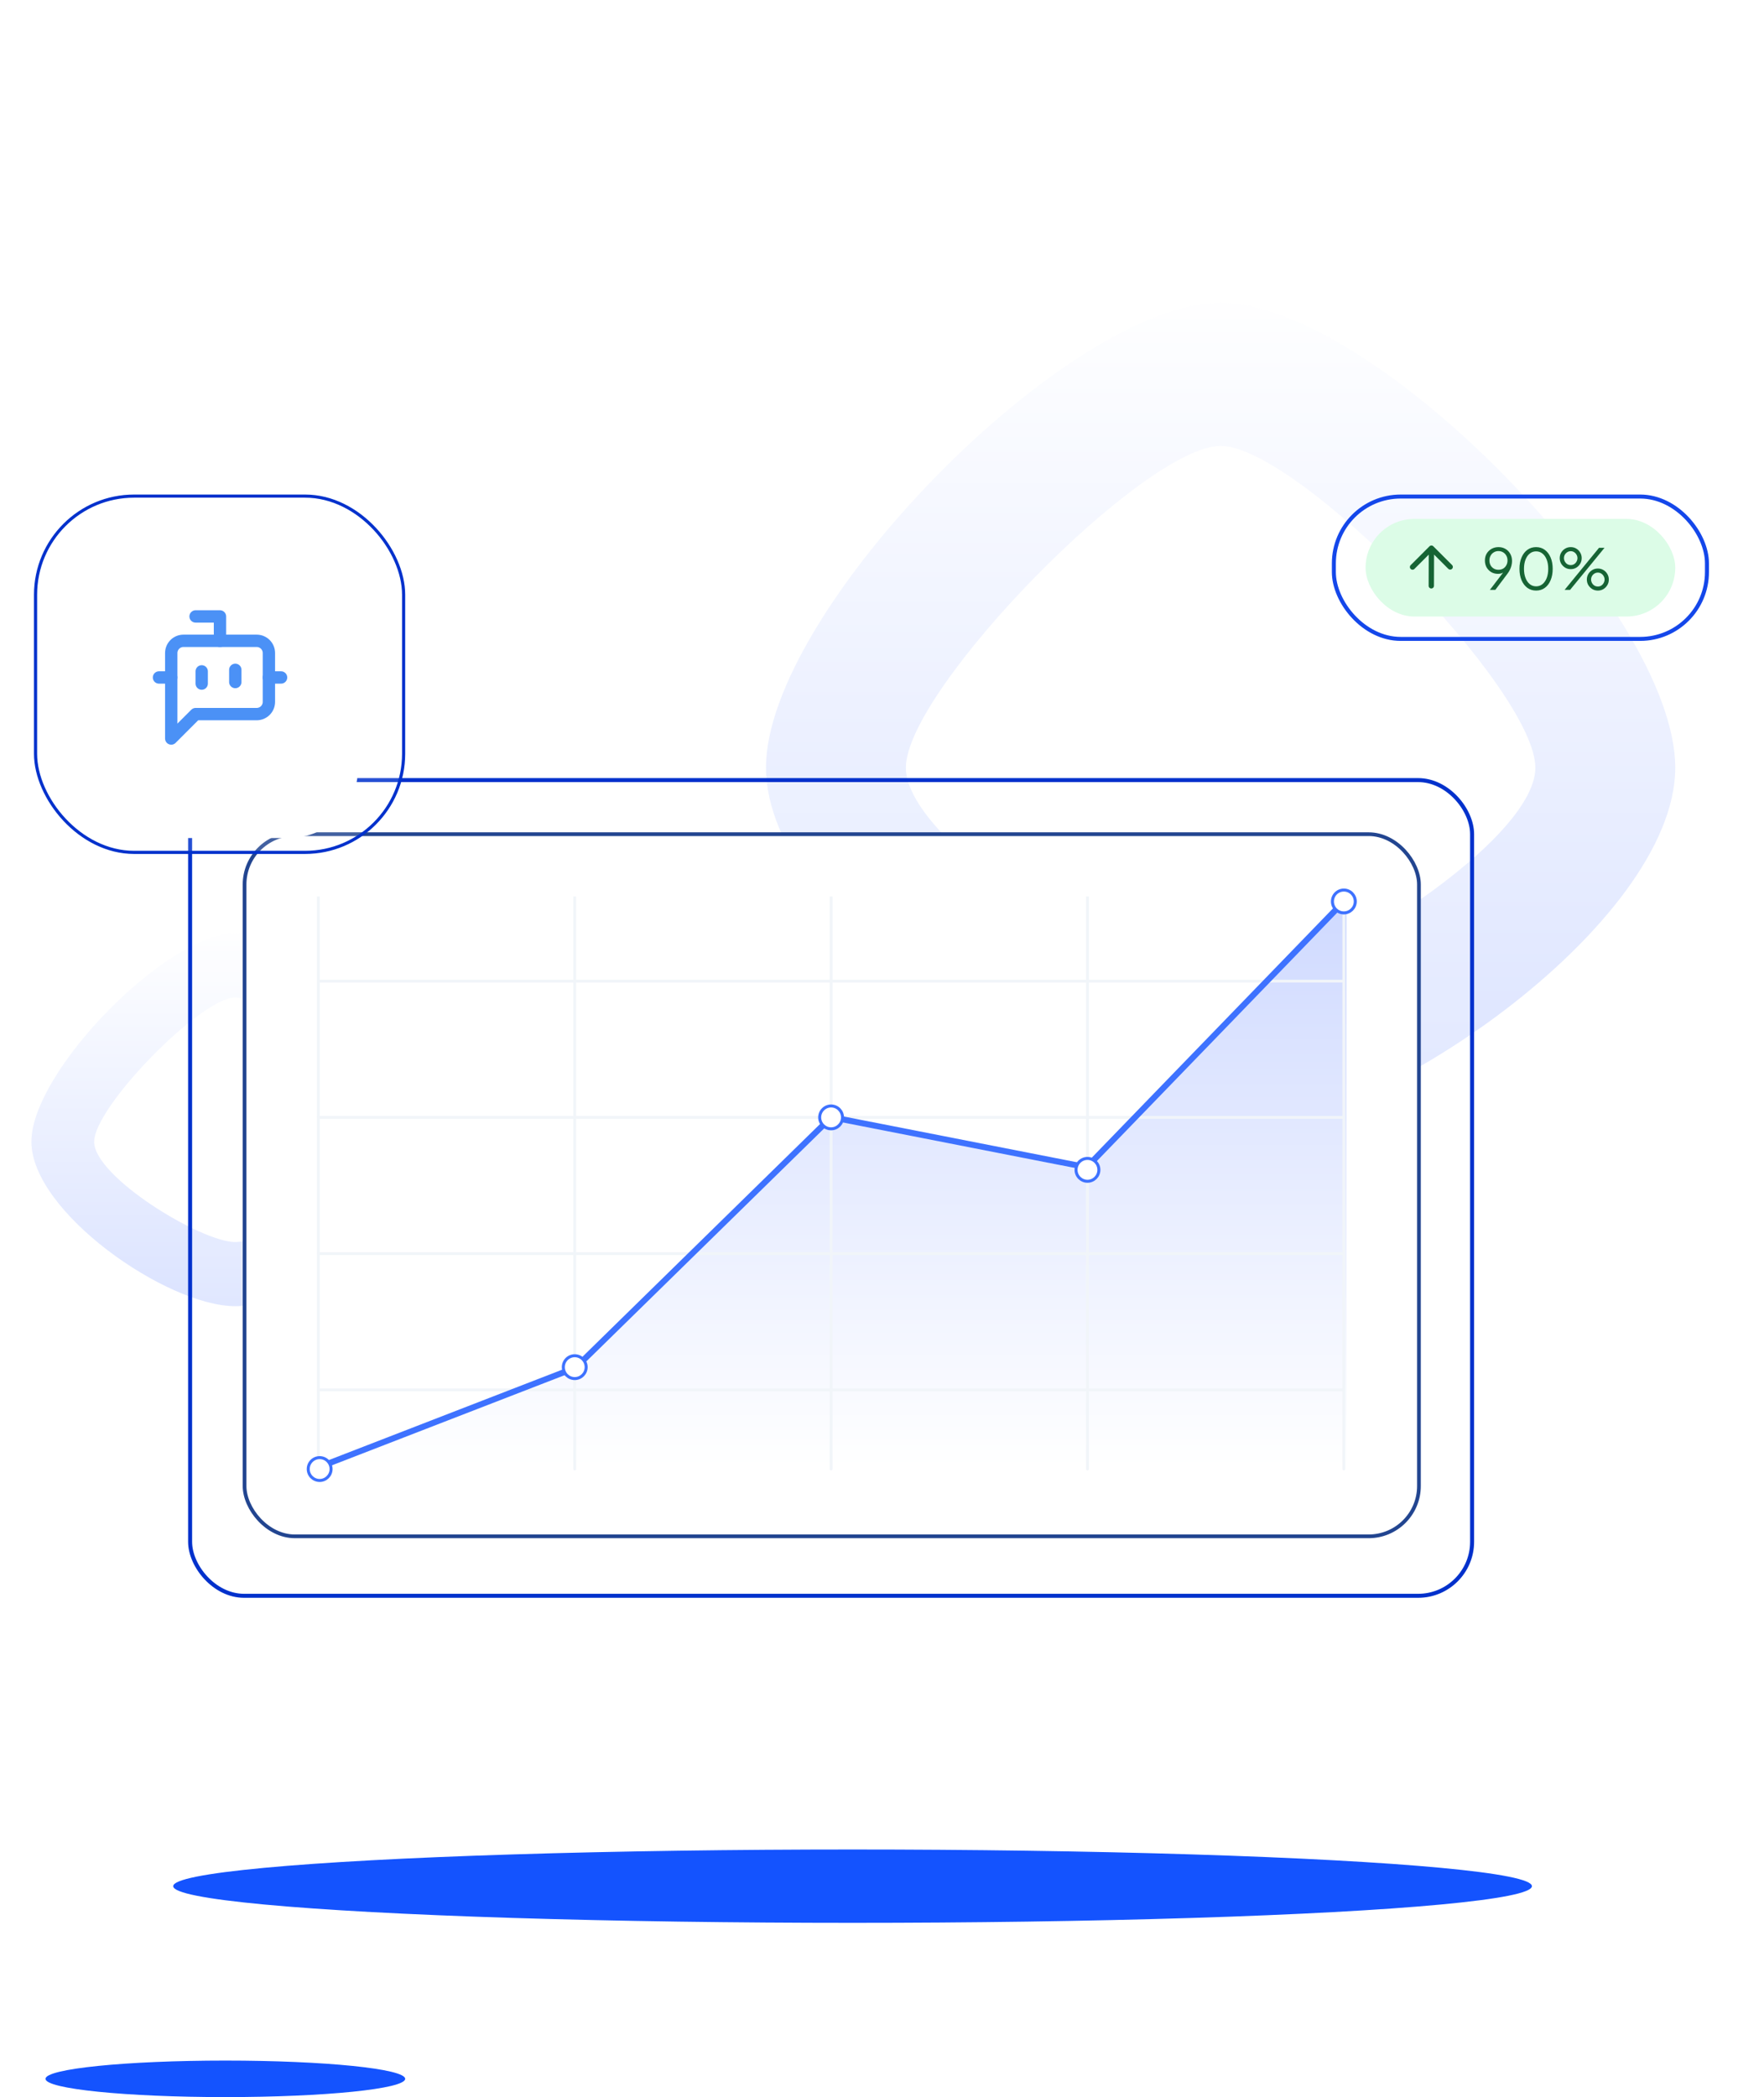 <svg width="684" height="813" viewBox="0 0 684 813" fill="none" xmlns="http://www.w3.org/2000/svg">
<path d="M91.237 361.758C64.636 361.758 12.178 415.379 12.178 442.57C12.178 469.761 64.636 506.322 91.237 506.322C117.837 506.322 170.296 469.761 170.296 442.57C170.296 415.379 117.86 361.758 91.237 361.758ZM91.237 481.457C77.925 481.457 36.504 456.177 36.504 442.593C36.504 429.009 77.948 386.646 91.237 386.646C104.526 386.646 145.97 429.009 145.97 442.593C145.97 456.177 104.526 481.457 91.237 481.457Z" fill="url(#paint0_linear_9197_69408)" fill-opacity="0.15"/>
<path d="M473.3 117.36C413.985 117.36 297.013 236.927 297.013 297.558C297.013 358.189 413.985 439.714 473.3 439.714C532.615 439.714 649.587 358.189 649.587 297.558C649.587 236.927 532.665 117.36 473.3 117.36ZM473.3 384.269C443.618 384.269 351.255 327.899 351.255 297.609C351.255 267.32 443.668 172.857 473.3 172.857C502.932 172.857 595.345 267.32 595.345 297.609C595.345 327.899 502.932 384.269 473.3 384.269Z" fill="url(#paint1_linear_9197_69408)" fill-opacity="0.15"/>
<path d="M584.583 13.188H595.79V15.921L589.943 16.866C588.265 17.124 586.865 17.562 585.743 18.182C584.62 18.802 583.787 19.57 583.246 20.486C582.704 21.402 582.433 22.454 582.433 23.641C582.433 24.906 582.729 25.996 583.323 26.912C583.917 27.828 584.768 28.532 585.879 29.022C586.988 29.512 588.304 29.758 589.828 29.758C590.963 29.758 591.996 29.609 592.925 29.313C593.854 29.016 594.692 28.564 595.441 27.957C595.848 27.628 596.233 27.247 596.602 26.822L597.725 29.293H601.597V8.156H586.304L584.582 13.189L584.583 13.188ZM595.191 23.197C594.79 23.907 594.229 24.468 593.506 24.881C592.784 25.294 591.945 25.501 590.99 25.501C590.268 25.501 589.661 25.321 589.17 24.958C588.68 24.597 588.435 24.094 588.435 23.448C588.435 22.751 588.654 22.216 589.093 21.841C589.531 21.467 590.163 21.202 590.99 21.047L595.791 20.35V20.854C595.791 21.706 595.591 22.487 595.191 23.197Z" fill="white"/>
<path d="M632.46 8.697C631.285 8.026 629.937 7.69 628.414 7.69C626.685 7.69 625.175 8.103 623.884 8.929C623.111 9.424 622.447 10.084 621.888 10.902C621.451 10.175 620.848 9.547 620.071 9.026C618.741 8.136 617.199 7.69 615.444 7.69C613.792 7.69 612.373 8.077 611.186 8.852C610.399 9.365 609.62 9.884 609.089 10.645L607.972 8.155H604.1V29.293H609.908V16.942C609.908 16.116 610.056 15.407 610.353 14.813C610.649 14.219 611.075 13.755 611.63 13.419C612.185 13.085 612.836 12.916 613.585 12.916C614.335 12.916 615.018 13.084 615.56 13.419C616.102 13.755 616.522 14.219 616.818 14.813C617.115 15.407 617.263 16.116 617.263 16.942V29.293H623.071V16.942C623.071 16.116 623.218 15.407 623.516 14.813C623.812 14.219 624.238 13.755 624.793 13.419C625.348 13.085 625.999 12.916 626.748 12.916C627.498 12.916 628.181 13.084 628.723 13.419C629.265 13.755 629.684 14.219 629.981 14.813C630.278 15.407 630.426 16.116 630.426 16.942V29.293H636.234V15.704C636.234 14.104 635.898 12.704 635.227 11.504C634.555 10.304 633.633 9.369 632.458 8.697H632.46Z" fill="white"/>
<path d="M655.668 9.161C654.042 8.181 652.222 7.69 650.209 7.69C648.661 7.69 647.286 7.981 646.086 8.561C645.336 8.924 644.685 9.381 644.131 9.93V0.672L638.324 4.001V29.294H642.195L643.243 26.675C643.987 27.681 644.96 28.445 646.164 28.965C647.39 29.493 648.725 29.758 650.171 29.758C652.236 29.758 654.081 29.268 655.707 28.287C657.333 27.306 658.617 25.977 659.56 24.3C660.501 22.623 660.973 20.764 660.973 18.725C660.973 16.686 660.494 14.795 659.54 13.131C658.584 11.466 657.294 10.143 655.668 9.162V9.161ZM654.274 21.744C653.81 22.623 653.164 23.306 652.339 23.796C651.513 24.287 650.558 24.532 649.474 24.532C648.39 24.532 647.518 24.287 646.705 23.796C645.892 23.306 645.26 22.623 644.808 21.744C644.356 20.867 644.131 19.86 644.131 18.725C644.131 17.589 644.357 16.582 644.808 15.705C645.26 14.828 645.892 14.143 646.705 13.653C647.518 13.163 648.441 12.918 649.474 12.918C650.558 12.918 651.513 13.169 652.339 13.672C653.165 14.176 653.81 14.86 654.274 15.724C654.739 16.589 654.972 17.589 654.972 18.725C654.972 19.86 654.739 20.867 654.274 21.744Z" fill="white"/>
<path d="M682.388 14.021C681.924 12.769 681.245 11.666 680.355 10.711C679.465 9.756 678.373 9.014 677.083 8.485C675.792 7.956 674.309 7.691 672.631 7.691C670.617 7.691 668.81 8.169 667.21 9.124C665.61 10.08 664.338 11.383 663.397 13.034C662.454 14.686 661.984 16.57 661.984 18.687C661.984 20.803 662.435 22.584 663.339 24.262C664.243 25.94 665.52 27.275 667.172 28.269C668.823 29.263 670.773 29.759 673.018 29.759C674.463 29.759 675.793 29.546 677.006 29.12C678.219 28.694 679.271 28.094 680.161 27.32C681.051 26.547 681.704 25.643 682.117 24.61L677.471 22.404C677.058 23.127 676.484 23.695 675.748 24.107C675.012 24.52 674.128 24.726 673.096 24.726C671.959 24.726 670.992 24.475 670.192 23.971C669.392 23.468 668.798 22.765 668.411 21.861C668.212 21.396 668.078 20.892 668.009 20.351H682.814C682.916 20.067 682.988 19.726 683.027 19.325C683.065 18.925 683.085 18.519 683.085 18.105C683.085 16.634 682.853 15.272 682.388 14.02V14.021ZM670.038 13.072C670.76 12.582 671.625 12.337 672.631 12.337C673.637 12.337 674.535 12.588 675.245 13.092C675.955 13.595 676.451 14.279 676.735 15.144C676.835 15.444 676.898 15.762 676.931 16.092H668.164C668.231 15.793 668.31 15.507 668.411 15.24C668.772 14.285 669.314 13.563 670.037 13.072L670.038 13.072Z" fill="white"/>
<path d="M577.12 8.156L572.819 21.553L568.516 8.156H562.099L569.334 29.294H576.303L583.538 8.156H577.12Z" fill="white"/>
<path d="M543.379 6.314C538.713 6.314 529.509 15.517 529.509 20.184C529.509 24.85 538.713 31.123 543.379 31.123C548.046 31.123 557.249 24.85 557.249 20.184C557.249 15.517 548.046 6.314 543.379 6.314ZM543.379 26.855C541.045 26.855 533.777 22.517 533.777 20.184C533.777 17.85 541.046 10.581 543.379 10.581C545.712 10.581 552.982 17.851 552.982 20.184C552.982 22.517 545.712 26.855 543.379 26.855Z" fill="white"/>
<ellipse cx="330.585" cy="731.142" rx="263.427" ry="14.219" fill="#1453FE"/>
<ellipse cx="87.376" cy="805.824" rx="69.735" ry="7.079" fill="#1453FE"/>
<rect x="73.716" y="302.393" width="497.096" height="316.191" rx="20.93" fill="white" fill-opacity="0.15" stroke="#0031CC" stroke-width="1.55"/>
<rect x="94.832" y="323.358" width="455.37" height="272.174" rx="19.497" fill="white" stroke="#224590" stroke-width="1.444"/>
<path d="M222.902 529.775L122.971 568.952H522.124V347.516L420.491 453.692L322.832 432.684L222.902 529.775Z" fill="url(#paint2_linear_9197_69408)" fill-opacity="0.2"/>
<path d="M122.896 569.449C122.896 569.751 123.141 569.996 123.444 569.996C123.746 569.996 123.992 569.751 123.992 569.449H122.896ZM123.444 347.516H122.896V569.449H123.444H123.992V347.516H123.444Z" fill="#F1F5F9"/>
<path d="M321.716 569.449C321.716 569.751 321.961 569.996 322.263 569.996C322.566 569.996 322.811 569.751 322.811 569.449H321.716ZM322.263 347.516H321.716V569.449H322.263H322.811V347.516H322.263Z" fill="#F1F5F9"/>
<path d="M520.535 569.449C520.535 569.751 520.78 569.996 521.083 569.996C521.385 569.996 521.631 569.751 521.631 569.449H520.535ZM521.083 347.516H520.535V569.449H521.083H521.631V347.516H521.083Z" fill="#F1F5F9"/>
<path d="M222.304 569.449C222.304 569.751 222.55 569.996 222.852 569.996C223.155 569.996 223.4 569.751 223.4 569.449H222.304ZM222.852 347.516H222.304V569.449H222.852H223.4V347.516H222.852Z" fill="#F1F5F9"/>
<path d="M421.123 569.449C421.123 569.751 421.369 569.996 421.671 569.996C421.974 569.996 422.219 569.751 422.219 569.449H421.123ZM421.671 347.516H421.123V569.449H421.671H422.219V347.516H421.671Z" fill="#F1F5F9"/>
<path d="M123.444 432.589C123.142 432.589 122.896 432.835 122.896 433.137C122.896 433.44 123.142 433.685 123.444 433.685L123.444 432.589ZM521.083 433.137L521.083 432.589L123.444 432.589L123.444 433.137L123.444 433.685L521.083 433.685L521.083 433.137Z" fill="#F1F5F9"/>
<path d="M123.444 538.211C123.142 538.211 122.896 538.456 122.896 538.759C122.896 539.062 123.142 539.307 123.444 539.307L123.444 538.211ZM521.083 538.759L521.083 538.211L123.444 538.211L123.444 538.759L123.444 539.307L521.083 539.307L521.083 538.759Z" fill="#F1F5F9"/>
<path d="M123.444 379.776C123.142 379.776 122.896 380.021 122.896 380.324C122.896 380.626 123.142 380.872 123.444 380.872L123.444 379.776ZM521.083 380.324L521.083 379.776L123.444 379.776L123.444 380.324L123.444 380.872L521.083 380.872L521.083 380.324Z" fill="#F1F5F9"/>
<path d="M123.444 485.402C123.142 485.402 122.896 485.647 122.896 485.949C122.896 486.252 123.142 486.497 123.444 486.497L123.444 485.402ZM521.083 485.949L521.083 485.402L123.444 485.402L123.444 485.949L123.444 486.497L521.083 486.497L521.083 485.949Z" fill="#F1F5F9"/>
<path d="M123.948 568.601L223.196 530.164L322.368 433.038L421.371 452.463L521.085 349.441" stroke="#3E72FF" stroke-width="2.334"/>
<circle cx="123.948" cy="569.449" r="4.428" fill="white" stroke="#3E72FF" stroke-width="1.167"/>
<circle cx="322.264" cy="433.137" r="4.428" fill="white" stroke="#3E72FF" stroke-width="1.167"/>
<circle cx="222.856" cy="529.952" r="4.428" fill="white" stroke="#3E72FF" stroke-width="1.167"/>
<circle cx="421.67" cy="453.471" r="4.428" fill="white" stroke="#3E72FF" stroke-width="1.167"/>
<circle cx="521.085" cy="349.441" r="4.428" fill="white" stroke="#3E72FF" stroke-width="1.167"/>
<rect x="13.786" y="192.308" width="142.719" height="138.104" rx="38.229" fill="white" fill-opacity="0.15" stroke="#0031CC" stroke-width="1.214"/>
<g filter="url(#filter0_d_9197_69408)">
<path d="M112.025 209.158H58.611C43.84 209.158 31.866 221.133 31.866 235.904V289.318C31.866 304.089 43.84 316.064 58.611 316.064H112.025C126.796 316.064 138.771 304.089 138.771 289.318V235.904C138.771 221.133 126.796 209.158 112.025 209.158Z" fill="white"/>
</g>
<path d="M85.297 248.412V238.95H75.835" stroke="#4B91F6" stroke-width="4.787" stroke-linecap="round" stroke-linejoin="round"/>
<path d="M75.861 276.81L66.398 286.272V253.139C66.398 251.884 66.894 250.679 67.785 249.789C68.675 248.898 69.88 248.402 71.135 248.402H99.532C100.787 248.402 101.991 248.898 102.882 249.789C103.772 250.679 104.268 251.884 104.268 253.139V272.074C104.268 273.329 103.772 274.533 102.882 275.424C101.991 276.314 100.787 276.81 99.532 276.81H75.871H75.861Z" stroke="#4B91F6" stroke-width="4.787" stroke-linecap="round" stroke-linejoin="round"/>
<path d="M61.648 262.611H66.384" stroke="#4B91F6" stroke-width="4.787" stroke-linecap="round" stroke-linejoin="round"/>
<path d="M78.211 260.243V264.979" stroke="#4B91F6" stroke-width="4.787" stroke-linecap="round" stroke-linejoin="round"/>
<path d="M91.237 259.646V264.382" stroke="#4B91F6" stroke-width="4.787" stroke-linecap="round" stroke-linejoin="round"/>
<path d="M104.247 262.611H108.983" stroke="#4B91F6" stroke-width="4.787" stroke-linecap="round" stroke-linejoin="round"/>
<rect x="517.214" y="192.476" width="144.669" height="55.185" rx="25.903" fill="white" fill-opacity="0.15" stroke="#1447EA" stroke-width="1.55"/>
<rect x="529.509" y="201.15" width="120.078" height="37.837" rx="18.919" fill="#DCFCE7"/>
<path d="M547.72 219.807L555.043 212.485M555.043 212.485L562.318 219.76M555.043 212.485L554.996 227.083" stroke="#166434" stroke-width="2.071" stroke-linecap="round" stroke-linejoin="round"/>
<path d="M577.708 228.664L583.382 221.237L583.711 221.04C583.492 221.39 583.236 221.668 582.944 221.872C582.652 222.077 582.331 222.223 581.98 222.311C581.63 222.398 581.243 222.442 580.819 222.442C579.87 222.442 579.015 222.223 578.256 221.785C577.496 221.332 576.89 220.719 576.437 219.945C575.999 219.156 575.78 218.258 575.78 217.25C575.78 216.257 576.006 215.373 576.459 214.599C576.927 213.825 577.555 213.211 578.343 212.758C579.147 212.306 580.045 212.079 581.038 212.079C582.061 212.079 582.966 212.313 583.755 212.78C584.544 213.233 585.164 213.868 585.617 214.686C586.07 215.49 586.296 216.417 586.296 217.469C586.296 218.053 586.223 218.63 586.077 219.2C585.946 219.769 585.741 220.332 585.464 220.887C585.186 221.442 584.836 221.997 584.412 222.552L579.811 228.664H577.708ZM581.038 220.865C581.725 220.865 582.331 220.711 582.857 220.405C583.382 220.083 583.791 219.652 584.083 219.112C584.39 218.557 584.544 217.936 584.544 217.25C584.544 216.549 584.39 215.928 584.083 215.388C583.777 214.832 583.36 214.402 582.835 214.095C582.309 213.774 581.71 213.613 581.038 213.613C580.366 213.613 579.767 213.774 579.242 214.095C578.716 214.402 578.3 214.832 577.993 215.388C577.686 215.928 577.533 216.549 577.533 217.25C577.533 217.936 577.679 218.557 577.971 219.112C578.278 219.652 578.694 220.083 579.22 220.405C579.76 220.711 580.366 220.865 581.038 220.865ZM595.644 228.927C594.359 228.927 593.227 228.577 592.248 227.875C591.284 227.16 590.532 226.174 589.992 224.918C589.451 223.647 589.181 222.172 589.181 220.492C589.181 218.813 589.451 217.345 589.992 216.089C590.532 214.818 591.284 213.832 592.248 213.131C593.212 212.43 594.337 212.079 595.622 212.079C596.908 212.079 598.032 212.43 598.996 213.131C599.96 213.832 600.712 214.818 601.253 216.089C601.793 217.345 602.063 218.813 602.063 220.492C602.063 222.172 601.793 223.647 601.253 224.918C600.727 226.188 599.982 227.174 599.018 227.875C598.054 228.577 596.93 228.927 595.644 228.927ZM595.644 227.284C596.579 227.284 597.397 226.999 598.098 226.429C598.799 225.86 599.347 225.071 599.741 224.063C600.136 223.041 600.333 221.851 600.333 220.492C600.333 219.134 600.136 217.951 599.741 216.943C599.347 215.921 598.799 215.132 598.098 214.577C597.397 214.007 596.572 213.722 595.622 213.722C594.688 213.722 593.87 214.007 593.169 214.577C592.467 215.132 591.92 215.921 591.525 216.943C591.131 217.951 590.934 219.134 590.934 220.492C590.934 221.836 591.131 223.019 591.525 224.041C591.92 225.064 592.467 225.86 593.169 226.429C593.884 226.999 594.709 227.284 595.644 227.284ZM606.674 228.664L620.038 212.342H622.163L608.799 228.664H606.674ZM609.062 220.624C608.273 220.624 607.557 220.434 606.915 220.054C606.272 219.66 605.753 219.141 605.359 218.499C604.979 217.856 604.789 217.14 604.789 216.351C604.789 215.563 604.979 214.847 605.359 214.204C605.753 213.547 606.272 213.029 606.915 212.649C607.557 212.269 608.273 212.079 609.062 212.079C609.85 212.079 610.566 212.269 611.209 212.649C611.851 213.029 612.363 213.547 612.742 214.204C613.122 214.847 613.312 215.563 613.312 216.351C613.312 217.14 613.122 217.856 612.742 218.499C612.363 219.141 611.851 219.66 611.209 220.054C610.566 220.434 609.85 220.624 609.062 220.624ZM609.062 219.046C609.573 219.046 610.018 218.922 610.398 218.674C610.792 218.411 611.099 218.075 611.318 217.666C611.552 217.242 611.669 216.804 611.669 216.351C611.669 215.884 611.552 215.446 611.318 215.037C611.099 214.628 610.792 214.299 610.398 214.051C610.018 213.788 609.573 213.657 609.062 213.657C608.565 213.657 608.112 213.788 607.703 214.051C607.309 214.299 606.995 214.628 606.761 215.037C606.542 215.446 606.433 215.884 606.433 216.351C606.433 216.804 606.542 217.242 606.761 217.666C606.995 218.075 607.309 218.411 607.703 218.674C608.112 218.922 608.565 219.046 609.062 219.046ZM619.578 228.927C618.789 228.927 618.073 228.737 617.431 228.357C616.788 227.963 616.27 227.445 615.875 226.802C615.495 226.159 615.306 225.444 615.306 224.655C615.306 223.866 615.495 223.15 615.875 222.508C616.27 221.851 616.788 221.332 617.431 220.952C618.073 220.573 618.789 220.383 619.578 220.383C620.367 220.383 621.082 220.573 621.725 220.952C622.368 221.332 622.879 221.851 623.258 222.508C623.638 223.15 623.828 223.866 623.828 224.655C623.828 225.444 623.638 226.159 623.258 226.802C622.879 227.445 622.368 227.963 621.725 228.357C621.082 228.737 620.367 228.927 619.578 228.927ZM619.578 227.35C620.089 227.35 620.534 227.226 620.914 226.977C621.309 226.714 621.615 226.378 621.834 225.969C622.068 225.546 622.185 225.108 622.185 224.655C622.185 224.188 622.068 223.749 621.834 223.34C621.615 222.931 621.309 222.603 620.914 222.354C620.534 222.092 620.089 221.96 619.578 221.96C619.081 221.96 618.628 222.092 618.219 222.354C617.825 222.603 617.511 222.931 617.277 223.34C617.058 223.749 616.949 224.188 616.949 224.655C616.949 225.108 617.058 225.546 617.277 225.969C617.511 226.378 617.825 226.714 618.219 226.977C618.628 227.226 619.081 227.35 619.578 227.35Z" fill="#166434"/>
<defs>
<filter id="filter0_d_9197_69408" x="0.019" y="186.097" width="170.598" height="170.598" filterUnits="userSpaceOnUse" color-interpolation-filters="sRGB">
<feFlood flood-opacity="0" result="BackgroundImageFix"/>
<feColorMatrix in="SourceAlpha" type="matrix" values="0 0 0 0 0 0 0 0 0 0 0 0 0 0 0 0 0 0 127 0" result="hardAlpha"/>
<feOffset dy="8.785"/>
<feGaussianBlur stdDeviation="15.923"/>
<feComposite in2="hardAlpha" operator="out"/>
<feColorMatrix type="matrix" values="0 0 0 0 0 0 0 0 0 0 0 0 0 0 0 0 0 0 0.1 0"/>
<feBlend mode="normal" in2="BackgroundImageFix" result="effect1_dropShadow_9197_69408"/>
<feBlend mode="normal" in="SourceGraphic" in2="effect1_dropShadow_9197_69408" result="shape"/>
</filter>
<linearGradient id="paint0_linear_9197_69408" x1="91.237" y1="361.758" x2="91.237" y2="506.322" gradientUnits="userSpaceOnUse">
<stop stop-color="#F8FAFC"/>
<stop offset="1" stop-color="#0C41FF"/>
</linearGradient>
<linearGradient id="paint1_linear_9197_69408" x1="473.3" y1="117.36" x2="473.3" y2="439.714" gradientUnits="userSpaceOnUse">
<stop stop-color="#F8FAFC"/>
<stop offset="1" stop-color="#0C41FF"/>
</linearGradient>
<linearGradient id="paint2_linear_9197_69408" x1="322.548" y1="347.516" x2="322.548" y2="568.952" gradientUnits="userSpaceOnUse">
<stop stop-color="#0C41FF"/>
<stop offset="1" stop-color="white"/>
</linearGradient>
</defs>
</svg>
